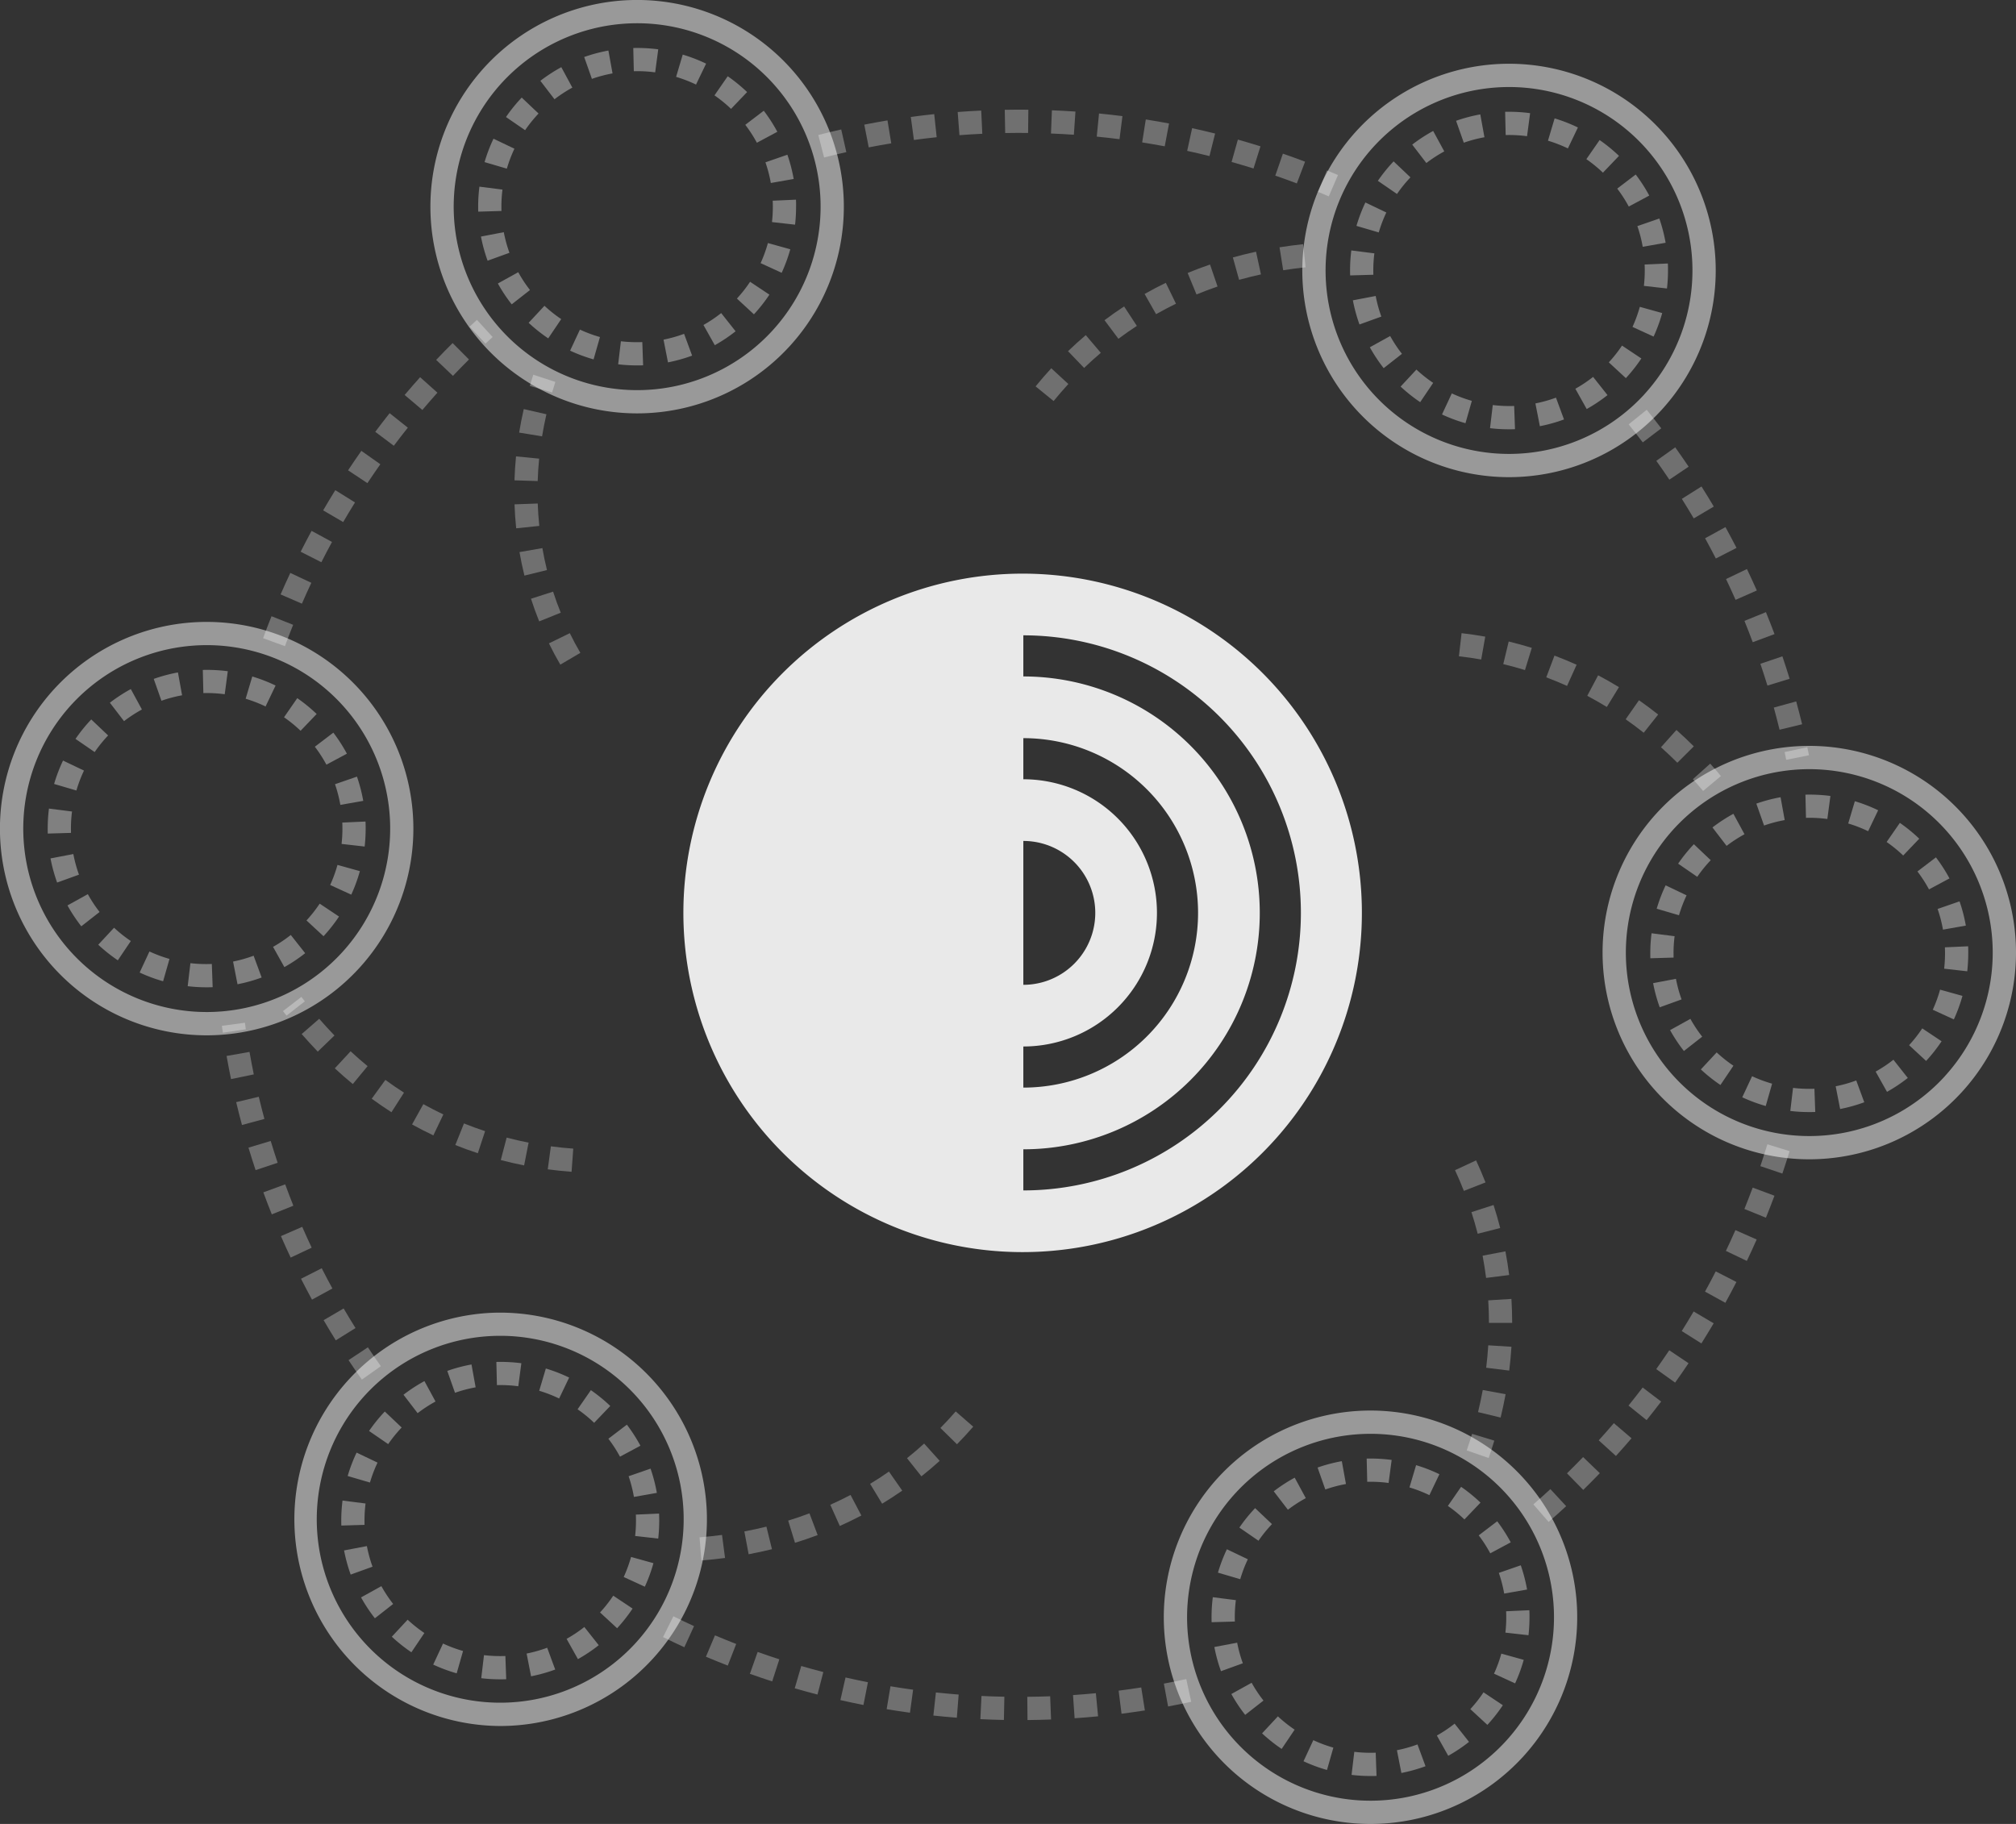 <svg xmlns="http://www.w3.org/2000/svg" width="221.386" height="200.305" viewBox="0 0 221.386 200.305">
  <rect x="0" y="0" width="221.386" height="200.305" fill="#333333" stroke="none"/>
  <g id="illustration" transform="translate(-61.222 -272.271)">
    <path id="center" d="M37.332,67.735V63.219a25.964,25.964,0,0,0,0-51.928V6.775a30.48,30.48,0,0,1,0,60.96Zm0-15.807a14.673,14.673,0,0,0,0-29.346V18.067a19.188,19.188,0,0,1,0,38.376Zm0-22.572a7.9,7.9,0,0,1,0,15.8ZM0,37.254A37.255,37.255,0,1,0,37.255,0,37.255,37.255,0,0,0,0,37.254Z" transform="translate(136.267 335.267)" fill="#fff" fill-rule="evenodd" opacity="0.892"/>
    <g id="Group_43245" data-name="Group 43245" transform="translate(85.588 284.314)" opacity="0.3">
      <g id="Group_43089" data-name="Group 43089" transform="translate(0 100.272)">
        <g id="Group_43088" data-name="Group 43088">
          <g id="Group_43087" data-name="Group 43087">
            <path id="Path_117019" data-name="Path 117019" d="M68.218,316.969l-2.443.736q.375,1.242.784,2.469l2.42-.809Q68.582,318.175,68.218,316.969Zm-1.31-4.853-2.482.591q.3,1.262.637,2.509l2.464-.664Q67.2,313.341,66.908,312.116Zm-1.524-8.13-2.528.339c.034.253.07.507.107.759l2.523-.374Q65.433,304.349,65.384,303.986Zm.5,3.205-2.512.445q.225,1.277.488,2.542l2.5-.517Q66.108,308.433,65.889,307.191ZM71.679,326.4l-2.339,1.02q.518,1.188,1.07,2.358l2.307-1.088Q72.183,327.558,71.679,326.4Zm-1.87-4.666-2.4.88q.449,1.217.929,2.417l2.367-.95Q70.244,322.919,69.809,321.737Zm6.419,13.629-2.2,1.288q.653,1.117,1.336,2.215l2.166-1.349Q76.863,336.453,76.228,335.366Zm2.661,4.266-2.125,1.414q.718,1.079,1.465,2.134l2.083-1.473Q79.585,340.68,78.889,339.632Zm-5.067-8.681-2.276,1.155q.587,1.158,1.207,2.292l2.24-1.223Q74.392,332.074,73.822,330.951Z" transform="translate(-62.856 -303.986)" fill="#fff"/>
          </g>
        </g>
      </g>
      <g id="Group_43092" data-name="Group 43092" transform="translate(48.447 165.454)">
        <g id="Group_43091" data-name="Group 43091">
          <g id="Group_43090" data-name="Group 43090">
            <path id="Path_117020" data-name="Path 117020" d="M188.74,456.361q1.261.285,2.533.536l.492-2.5q-1.236-.243-2.46-.521Zm-19.473-6.92q1.16.576,2.339,1.115l1.063-2.319q-1.144-.525-2.268-1.081Zm14.46,5.625q1.241.36,2.5.685l.64-2.47q-1.22-.315-2.425-.665Zm10.094,2.293q1.274.213,2.561.387l.344-2.528q-1.248-.169-2.484-.375Zm-15.02-3.882q1.217.432,2.451.831l.784-2.428q-1.2-.387-2.381-.807Zm-4.827-1.878q1.191.5,2.4.974l.925-2.377q-1.174-.457-2.33-.946Zm24.977,6.459q1.283.137,2.578.237l.2-2.543q-1.257-.1-2.5-.23Zm15.336-2.248.174,2.545q1.3-.089,2.578-.212l-.244-2.54Q215.547,455.724,214.287,455.81Zm12.438-1.758q-1.224.266-2.463.5l.465,2.509q1.276-.237,2.539-.512Zm-7.431,1.273.321,2.532q1.287-.163,2.563-.362l-.4-2.522Q220.544,455.167,219.294,455.325Zm-10.03.677.025,2.551q1.3-.012,2.587-.062l-.1-2.55Q210.527,455.991,209.265,456Zm-5.152,2.453q1.289.062,2.586.087l.05-2.551q-1.261-.024-2.514-.084Z" transform="translate(-169.267 -447.155)" fill="#fff"/>
          </g>
        </g>
      </g>
      <g id="Group_43095" data-name="Group 43095" transform="translate(144.02 113.622)">
        <g id="Group_43094" data-name="Group 43094">
          <g id="Group_43093" data-name="Group 43093">
            <path id="Path_117021" data-name="Path 117021" d="M389.638,362l1.985,1.6q.813-1.007,1.6-2.038l-2.031-1.543Q390.427,361.021,389.638,362Zm-3.271,3.819,1.889,1.716q.871-.958,1.713-1.942l-1.939-1.659Q387.212,364.889,386.367,365.819Zm-3.487,3.623,1.787,1.823q.923-.907,1.822-1.839l-1.839-1.769Q383.779,368.562,382.88,369.442Zm9.8-11.447,2.075,1.485q.754-1.054,1.475-2.13l-2.118-1.422Q393.411,356.973,392.681,358Zm-13.491,14.86,1.676,1.924q.977-.851,1.927-1.729l-1.733-1.874Q380.137,372.028,379.19,372.855Zm25.7-39.547q-.37,1.2-.773,2.4l2.417.817q.415-1.224.795-2.464Zm-4.556,11.709,2.3,1.1q.556-1.167,1.079-2.353l-2.334-1.03Q400.873,343.881,400.332,345.017Zm-4.85,8.8,2.158,1.361q.69-1.1,1.349-2.21l-2.2-1.3Q396.152,352.757,395.483,353.821Zm6.88-13.406,2.364.96q.487-1.2.939-2.414l-2.39-.891Q402.834,339.25,402.362,340.414Zm-4.325,9.075,2.234,1.231q.626-1.134,1.217-2.287l-2.271-1.165Q398.643,348.388,398.037,349.49Z" transform="translate(-379.19 -333.308)" fill="#fff"/>
          </g>
        </g>
      </g>
      <g id="Group_43098" data-name="Group 43098" transform="translate(154.481 32.959)">
        <g id="Group_43097" data-name="Group 43097">
          <g id="Group_43096" data-name="Group 43096">
            <path id="Path_117022" data-name="Path 117022" d="M412.8,169.017l-2.236,1.229q.606,1.1,1.181,2.221l2.271-1.165Q413.421,170.149,412.8,169.017Zm2.362,4.606-2.3,1.1q.541,1.132,1.049,2.285l2.334-1.03Q415.716,174.79,415.16,173.623Zm-4.992-9.066-2.16,1.359q.669,1.064,1.309,2.148l2.2-1.3Q410.858,165.65,410.168,164.557Zm-6.016-8.422-1.985,1.6q.789.979,1.549,1.981l2.033-1.543Q404.964,157.142,404.152,156.135Zm3.131,4.123-2.077,1.483q.731,1.023,1.432,2.067l2.118-1.424Q408.036,161.311,407.283,160.258Zm9.964,18.1-2.364.96q.472,1.162.911,2.343l2.392-.891Q417.733,179.557,417.247,178.361Zm4.543,14.833-2.495.532q.091.426.176.852l2.5-.5C421.914,193.78,421.852,193.486,421.79,193.194Zm-1.221-5.029-2.46.674q.331,1.211.63,2.435l2.479-.6Q420.911,189.41,420.569,188.164Zm-1.517-4.951-2.417.819q.4,1.188.773,2.394l2.438-.749Q419.467,184.437,419.053,183.213Z" transform="translate(-402.167 -156.135)" fill="#fff"/>
          </g>
        </g>
      </g>
      <g id="Group_43101" data-name="Group 43101" transform="translate(65.496)">
        <g id="Group_43100" data-name="Group 43100">
          <g id="Group_43099" data-name="Group 43099">
            <path id="Path_117023" data-name="Path 117023" d="M216.873,84.542l.342,2.528q1.242-.168,2.5-.3l-.269-2.537Q218.154,84.369,216.873,84.542Zm10.365,1.767c.836-.016,1.677-.018,2.517-.01l.027-2.551q-1.3-.015-2.591.01Zm5.029.053q1.261.05,2.513.135l.174-2.545q-1.287-.089-2.586-.14Zm-25.552.164.636,2.47q1.215-.313,2.443-.59l-.561-2.489Q207.968,86.2,206.716,86.527Zm5.049-1.141.49,2.5q1.23-.24,2.473-.444l-.414-2.519Q213.035,85.137,211.766,85.386ZM222.022,84l.193,2.545q1.25-.095,2.51-.154l-.12-2.548Q223.308,83.9,222.022,84ZM252.1,89.487q1.214.341,2.41.716l.763-2.435q-1.232-.385-2.482-.738Zm4.8,1.5q1.19.411,2.364.856l.906-2.386q-1.209-.46-2.435-.883Zm5.676-.576-.975,2.359q.588.243,1.173.495l1.01-2.344Q263.176,90.665,262.57,90.414Zm-15.353-2.143q1.231.268,2.448.572l.62-2.475q-1.255-.314-2.523-.59Zm-4.942-.928q1.245.2,2.478.428l.472-2.509q-1.271-.238-2.552-.44Zm-4.988-.636q1.256.122,2.5.281l.322-2.532q-1.28-.163-2.572-.29Z" transform="translate(-206.716 -83.743)" fill="#fff"/>
          </g>
        </g>
      </g>
      <g id="Group_43104" data-name="Group 43104" transform="translate(4.524 23.09)">
        <g id="Group_43103" data-name="Group 43103">
          <g id="Group_43102" data-name="Group 43102">
            <path id="Path_117024" data-name="Path 117024" d="M79.389,155.373l2.2,1.284q.634-1.088,1.3-2.154l-2.166-1.349Q80.041,154.254,79.389,155.373Zm2.734-4.4,2.126,1.41q.7-1.049,1.42-2.075l-2.085-1.472Q82.839,149.9,82.123,150.978Zm-5.207,8.943,2.277,1.153q.568-1.124,1.168-2.228l-2.243-1.218Q77.5,158.765,76.916,159.921Zm-2.2,4.687,2.341,1.017q.5-1.155,1.036-2.292l-2.311-1.084Q75.231,163.421,74.715,164.608Zm-1.922,4.809,2.4.876q.431-1.181.9-2.347L73.719,167Q73.238,168.2,72.793,169.417Zm19-30.569,1.849,1.759q.867-.911,1.76-1.8L93.607,137Q92.689,137.912,91.8,138.849Zm4.484-4.391q-.4.369-.806.744l1.741,1.866q.391-.365.787-.726ZM88.338,142.7l1.947,1.648q.813-.96,1.653-1.9l-1.9-1.7Q89.174,141.713,88.338,142.7Zm-3.228,4.047,2.04,1.532q.755-1.005,1.539-1.988l-2-1.591Q85.888,145.713,85.11,146.749Z" transform="translate(-72.793 -134.458)" fill="#fff"/>
          </g>
        </g>
      </g>
      <g id="Group_43107" data-name="Group 43107" transform="translate(89.356 14.772)">
        <g id="Group_43106" data-name="Group 43106">
          <g id="Group_43105" data-name="Group 43105">
            <path id="Path_117025" data-name="Path 117025" d="M266.691,124.536l1.528,2.043c.656-.491,1.337-.967,2.024-1.417l-1.4-2.135C268.116,123.5,267.39,124.013,266.691,124.536Zm-7.569,7.269,1.979,1.611c.518-.636,1.064-1.266,1.62-1.871l-1.877-1.728C260.252,130.46,259.673,131.129,259.122,131.805Zm3.561-3.866,1.767,1.841c.6-.574,1.214-1.131,1.835-1.658l-1.651-1.945C263.973,126.736,263.317,127.329,262.683,127.939Zm8.411-6.282,1.259,2.219c.713-.4,1.449-.792,2.186-1.151l-1.116-2.294C272.636,120.814,271.853,121.226,271.094,121.657Zm17.412-5.468c-.87.092-1.743.208-2.594.343l.4,2.52c.806-.129,1.634-.238,2.461-.326Zm-7.719,1.457.684,2.458c.783-.218,1.592-.418,2.4-.595l-.541-2.494C282.473,117.2,281.616,117.415,280.786,117.646Zm-4.967,1.706.973,2.359c.765-.316,1.543-.61,2.312-.873l-.825-2.414C277.461,118.7,276.633,119.016,275.819,119.352Z" transform="translate(-259.122 -116.189)" fill="#fff"/>
          </g>
        </g>
      </g>
      <g id="Group_43110" data-name="Group 43110" transform="translate(32.13 29.108)">
        <g id="Group_43109" data-name="Group 43109">
          <g id="Group_43108" data-name="Group 43108">
            <path id="Path_117026" data-name="Path 117026" d="M136.139,156.893l-2.54-.249c-.086.877-.143,1.762-.171,2.63l2.55.081C136,158.544,136.058,157.715,136.139,156.893Zm-.156,4.927-2.55.092c.031.879.093,1.764.183,2.632l2.538-.264C136.07,163.469,136.012,162.642,135.983,161.82Zm1.937-13.355-2.427-.789q-.2.621-.38,1.232l2.448.718Q137.731,149.048,137.92,148.465Zm-.983,3.554-2.489-.568c-.2.861-.367,1.729-.507,2.581l2.518.413C136.591,153.646,136.752,152.829,136.937,152.019Zm2.568,24.04-2.292,1.12c.391.8.812,1.587,1.251,2.335l2.2-1.293C140.258,177.53,139.868,176.8,139.505,176.059Zm-3.012-9.341-2.514.437c.149.862.332,1.731.542,2.582l2.477-.61C136.8,168.332,136.634,167.522,136.493,166.718Zm1.178,4.779-2.428.781c.268.835.57,1.67.9,2.485l2.367-.952C138.2,173.054,137.921,172.275,137.671,171.5Z" transform="translate(-133.428 -147.676)" fill="#fff"/>
          </g>
        </g>
      </g>
      <g id="Group_43113" data-name="Group 43113" transform="translate(52.455 142.962)">
        <g id="Group_43112" data-name="Group 43112">
          <g id="Group_43111" data-name="Group 43111">
            <path id="Path_117027" data-name="Path 117027" d="M182.991,410.924l.47,2.509c.855-.16,1.718-.346,2.561-.553l-.608-2.479C184.616,410.6,183.8,410.773,182.991,410.924Zm4.811-1.185.751,2.438c.83-.255,1.667-.541,2.487-.849l-.9-2.389C189.371,409.23,188.583,409.5,187.8,409.74Zm-9.731,1.832.2,2.543c.863-.066,1.739-.159,2.6-.272l-.332-2.53C179.719,411.421,178.889,411.508,178.071,411.572ZM196.8,405.7l1.322,2.183c.746-.453,1.488-.936,2.207-1.437l-1.461-2.093C198.2,404.827,197.5,405.279,196.8,405.7Zm9.4-7.951c-.539.621-1.1,1.232-1.68,1.818l1.821,1.787c.612-.623,1.212-1.273,1.784-1.931Zm-5.353,5.128,1.588,2c.68-.541,1.355-1.112,2.007-1.7l-1.708-1.9C202.129,401.834,201.493,402.371,200.855,402.88ZM192.428,408l1.044,2.329c.8-.359,1.6-.746,2.367-1.149l-1.186-2.259C193.931,407.3,193.182,407.663,192.428,408Z" transform="translate(-178.071 -397.752)" fill="#fff"/>
          </g>
        </g>
      </g>
      <g id="Group_43116" data-name="Group 43116" transform="translate(135.843 57.492)">
        <g id="Group_43115" data-name="Group 43115">
          <g id="Group_43114" data-name="Group 43114">
            <path id="Path_117028" data-name="Path 117028" d="M366.1,213.417c.8.193,1.6.413,2.384.654l.751-2.438c-.832-.257-1.686-.491-2.538-.7Zm4.723,1.453c.766.289,1.534.606,2.283.943l1.049-2.326c-.8-.36-1.616-.7-2.431-1.005Zm-9.593-2.314c.82.094,1.644.214,2.448.356l.445-2.512c-.855-.152-1.73-.28-2.6-.38Zm23.888,8.093-1.7,1.9c.621.555,1.227,1.127,1.8,1.7l1.807-1.8C386.416,221.843,385.775,221.237,385.117,220.649Zm3.707,3.7-1.9,1.706q.565.628,1.121,1.293l1.957-1.636Q389.419,225.01,388.824,224.35Zm-13.5-7.448c.718.38,1.442.792,2.148,1.223l1.331-2.178c-.752-.458-1.521-.9-2.286-1.3Zm4.216,2.576c.668.467,1.335.963,1.983,1.478l1.587-2c-.689-.546-1.4-1.075-2.107-1.571Z" transform="translate(-361.229 -210.021)" fill="#fff"/>
          </g>
        </g>
      </g>
      <g id="Group_43119" data-name="Group 43119" transform="translate(6.708 97.437)">
        <g id="Group_43118" data-name="Group 43118">
          <g id="Group_43117" data-name="Group 43117">
            <path id="Path_117029" data-name="Path 117029" d="M79.643,301.835c.569.655,1.164,1.3,1.768,1.931l1.836-1.772c-.573-.594-1.137-1.21-1.677-1.832Zm3.64,3.766c.638.591,1.3,1.173,1.974,1.727l1.625-1.967c-.635-.524-1.262-1.073-1.865-1.632Zm-3.671-7.843-2.021,1.557.39.5,2.01-1.572Zm7.723,11.181c.712.518,1.441,1.016,2.169,1.482l1.375-2.149c-.686-.438-1.374-.908-2.043-1.4Zm14.174,6.736c.842.22,1.7.418,2.563.587l.493-2.5c-.807-.159-1.619-.345-2.41-.552Zm5.5-1.511-.341,2.528c.866.117,1.746.208,2.615.272l.186-2.545C108.649,314.36,107.821,314.275,107.006,314.165Zm-15.243-2.4c.77.427,1.557.831,2.338,1.2l1.1-2.3c-.735-.35-1.474-.73-2.2-1.13Zm4.75,2.26c.811.326,1.644.629,2.472.9l.8-2.423c-.778-.256-1.558-.541-2.321-.847Z" transform="translate(-77.59 -297.758)" fill="#fff"/>
          </g>
        </g>
      </g>
      <g id="Group_43122" data-name="Group 43122" transform="translate(135.416 115.395)">
        <g id="Group_43121" data-name="Group 43121">
          <g id="Group_43120" data-name="Group 43120">
            <path id="Path_117030" data-name="Path 117030" d="M362.781,345.256l2.472-.631c-.214-.84-.46-1.69-.73-2.527l-2.429.784C362.348,343.669,362.579,344.468,362.781,345.256Zm1.235,9.784h2.551c0-.877-.027-1.762-.082-2.629l-2.546.159C363.991,353.385,364.017,354.216,364.017,355.04ZM362.605,337.2l-2.314,1.073c.347.749.674,1.514.972,2.275l2.376-.93C363.323,338.814,362.975,338,362.605,337.2Zm1.1,12.906,2.532-.319c-.109-.861-.247-1.736-.411-2.6l-2.507.477C363.474,348.48,363.6,349.3,363.706,350.11Zm-2.131,18.942,2.41.837q.335-.963.622-1.911l-2.442-.741Q361.893,368.137,361.574,369.052Zm2.139-9.078,2.532.312c.107-.864.188-1.744.243-2.617l-2.547-.158C363.89,358.332,363.813,359.161,363.713,359.974Zm-.894,4.871,2.479.6c.207-.848.391-1.711.549-2.564l-2.51-.463C363.188,363.226,363.014,364.042,362.82,364.844Z" transform="translate(-360.291 -337.204)" fill="#fff"/>
          </g>
        </g>
      </g>
    </g>
    <g id="Group_43246" data-name="Group 43246" transform="translate(61.222 272.271)" opacity="0.5">
      <g id="Group_43125" data-name="Group 43125" transform="translate(47.271)">
        <g id="Group_43124" data-name="Group 43124">
          <g id="Group_43123" data-name="Group 43123">
            <path id="Path_117031" data-name="Path 117031" d="M158.536,78.984a22.7,22.7,0,1,0-22.7,23.705c.343,0,.688-.007,1.033-.023a22.694,22.694,0,0,0,21.667-23.682ZM150.725,93.59a20.146,20.146,0,1,1-15.759-33.725c.3-.013.6-.02.9-.02A20.146,20.146,0,0,1,150.725,93.59Z" transform="translate(-113.164 -57.292)" fill="#fff"/>
          </g>
        </g>
      </g>
      <g id="Group_43128" data-name="Group 43128" transform="translate(127.808 154.907)">
        <g id="Group_43127" data-name="Group 43127">
          <g id="Group_43126" data-name="Group 43126">
            <path id="Path_117032" data-name="Path 117032" d="M335.432,419.231a22.7,22.7,0,1,0-22.7,23.706q.514,0,1.033-.023a22.7,22.7,0,0,0,21.666-23.683Zm-7.81,14.606a20.146,20.146,0,1,1-15.759-33.725c.3-.013.6-.02.906-.02a20.146,20.146,0,0,1,14.853,33.745Z" transform="translate(-290.061 -397.539)" fill="#fff"/>
          </g>
        </g>
      </g>
      <g id="Group_43131" data-name="Group 43131" transform="translate(175.991 81.916)">
        <g id="Group_43130" data-name="Group 43130">
          <g id="Group_43129" data-name="Group 43129">
            <path id="Path_117033" data-name="Path 117033" d="M441.264,258.909a22.7,22.7,0,1,0-22.7,23.705c.343,0,.688-.007,1.033-.023a22.7,22.7,0,0,0,21.667-23.682Zm-7.811,14.606a20.146,20.146,0,1,1-15.759-33.725c.3-.013.6-.02.9-.02a20.146,20.146,0,0,1,14.854,33.745Z" transform="translate(-395.892 -237.217)" fill="#fff"/>
          </g>
        </g>
      </g>
      <g id="Group_43149" data-name="Group 43149" transform="translate(0 68.298)">
        <g id="Group_43148" data-name="Group 43148">
          <g id="Group_43147" data-name="Group 43147">
            <path id="Path_117039" data-name="Path 117039" d="M54.707,229a22.7,22.7,0,1,0-22.7,23.705c.343,0,.688-.007,1.033-.023A22.7,22.7,0,0,0,54.707,229ZM46.9,243.6a20.146,20.146,0,1,1-15.758-33.725c.3-.013.6-.02.9-.02A20.146,20.146,0,0,1,46.9,243.6Z" transform="translate(-9.335 -207.305)" fill="#fff"/>
          </g>
        </g>
      </g>
      <g id="Group_43152" data-name="Group 43152" transform="translate(143.017 7.004)">
        <g id="Group_43151" data-name="Group 43151">
          <g id="Group_43150" data-name="Group 43150">
            <path id="Path_117040" data-name="Path 117040" d="M368.839,94.367a22.7,22.7,0,1,0-22.7,23.705q.514,0,1.033-.023a22.7,22.7,0,0,0,21.667-23.682Zm-7.811,14.606A20.146,20.146,0,1,1,345.27,75.248c.3-.013.6-.02.9-.02a20.146,20.146,0,0,1,14.854,33.745Z" transform="translate(-323.467 -72.675)" fill="#fff"/>
          </g>
        </g>
      </g>
      <g id="Group_43155" data-name="Group 43155" transform="translate(32.236 144.148)">
        <g id="Group_43154" data-name="Group 43154">
          <g id="Group_43153" data-name="Group 43153">
            <path id="Path_117041" data-name="Path 117041" d="M125.513,395.6a22.726,22.726,0,0,0-22.663-21.69c-.338,0-.678.007-1.019.023a22.7,22.7,0,0,0,.982,45.373q.514,0,1.033-.023A22.7,22.7,0,0,0,125.513,395.6ZM117.7,410.2a20.146,20.146,0,1,1-15.758-33.725c.3-.013.6-.02.9-.02A20.146,20.146,0,0,1,117.7,410.2Z" transform="translate(-80.141 -373.906)" fill="#fff"/>
          </g>
        </g>
      </g>
    </g>
    <g id="Group_43244" data-name="Group 43244" transform="translate(66.46 277.54)" opacity="0.376">
      <g id="Group_43134" data-name="Group 43134" transform="translate(0 68.297)">
        <g id="Group_43133" data-name="Group 43133">
          <g id="Group_43132" data-name="Group 43132">
            <path id="Path_117034" data-name="Path 117034" d="M23.393,236.3a14.961,14.961,0,0,1,.118-1.872l-2.532-.322a17.533,17.533,0,0,0-.138,2.2c0,.181,0,.362.009.545l2.55-.075C23.4,236.612,23.394,236.451,23.393,236.3Zm1.853,7.206-2.233,1.236a17.463,17.463,0,0,0,1.519,2.292l2.008-1.573A14.854,14.854,0,0,1,25.246,243.5Zm1.146,5.553a17.6,17.6,0,0,0,2.15,1.71l1.427-2.117a15.16,15.16,0,0,1-1.84-1.461ZM23.657,239.1l-2.507.478a17.542,17.542,0,0,0,.726,2.652l2.4-.867A14.9,14.9,0,0,1,23.657,239.1Zm3.818-13.026-1.851-1.756a17.384,17.384,0,0,0-1.729,2.137L26,227.9A15.158,15.158,0,0,1,27.475,226.077Zm-2.65,3.859-2.3-1.1a17.382,17.382,0,0,0-.981,2.57l2.448.718A14.839,14.839,0,0,1,24.825,229.936Zm28.154,3.769,2.514-.443a17.454,17.454,0,0,0-.69-2.662l-2.412.834A14.808,14.808,0,0,1,52.979,233.705ZM31.188,223.225l-1.218-2.243a17.539,17.539,0,0,0-2.3,1.5l1.553,2.023A15.07,15.07,0,0,1,31.188,223.225Zm20.26,6.06,2.249-1.206a17.41,17.41,0,0,0-1.489-2.312l-2.03,1.547A14.771,14.771,0,0,1,51.448,229.285Zm-1.071-5.567a17.619,17.619,0,0,0-2.13-1.739l-1.454,2.1a14.9,14.9,0,0,1,1.819,1.484ZM49.26,246.39l1.872,1.733a17.357,17.357,0,0,0,1.7-2.16l-2.123-1.415A14.907,14.907,0,0,1,49.26,246.39Zm-3.675,2.9,1.247,2.226a17.432,17.432,0,0,0,2.284-1.529l-1.582-2A15.07,15.07,0,0,1,45.586,249.293Zm6.273-6.794,2.319,1.063a17.533,17.533,0,0,0,.946-2.583l-2.459-.684A15.039,15.039,0,0,1,51.859,242.5Zm3.883-6.967-2.549.113c.009.225.014.449.014.672a15.163,15.163,0,0,1-.094,1.675l2.535.286a17.649,17.649,0,0,0,.111-1.961C55.759,236.056,55.753,235.795,55.742,235.532ZM43.307,219.6l-.729,2.445a14.969,14.969,0,0,1,2.189.848l1.1-2.3A17.547,17.547,0,0,0,43.307,219.6Zm-2.112,31.3.49,2.5a17.252,17.252,0,0,0,2.651-.742l-.882-2.394A14.826,14.826,0,0,1,41.2,250.906Zm-4.681.178-.3,2.533a17.534,17.534,0,0,0,2.073.122c.222,0,.445,0,.669-.012l-.091-2.55A15.434,15.434,0,0,1,36.514,251.084Zm-4.031-31.218.849,2.405a14.851,14.851,0,0,1,2.267-.6l-.455-2.51A17.244,17.244,0,0,0,32.483,219.867Zm5.391-.987.061,2.551a14.907,14.907,0,0,1,2.346.126l.337-2.53A18.049,18.049,0,0,0,37.874,218.88Zm-6.936,33.239a17.417,17.417,0,0,0,2.577.958l.7-2.453a14.957,14.957,0,0,1-2.2-.819Z" transform="translate(-20.841 -218.875)" fill="#fff"/>
          </g>
        </g>
      </g>
      <g id="Group_43137" data-name="Group 43137" transform="translate(32.237 144.292)">
        <g id="Group_43136" data-name="Group 43136">
          <g id="Group_43135" data-name="Group 43135">
            <path id="Path_117035" data-name="Path 117035" d="M97.2,415.974a17.6,17.6,0,0,0,2.15,1.71l1.427-2.116a15.126,15.126,0,0,1-1.84-1.461Zm-1.567-19.118-2.3-1.1a17.328,17.328,0,0,0-.981,2.57l2.448.718A14.8,14.8,0,0,1,95.632,396.857Zm.422,13.566-2.233,1.236a17.437,17.437,0,0,0,1.519,2.293l2.008-1.573A14.751,14.751,0,0,1,96.054,410.423Zm-1.591-4.4-2.507.478a17.6,17.6,0,0,0,.726,2.652l2.4-.867A14.819,14.819,0,0,1,94.463,406.024ZM98.282,393l-1.851-1.756a17.387,17.387,0,0,0-1.729,2.137l2.1,1.444A15.194,15.194,0,0,1,98.282,393ZM102,390.145l-1.218-2.243a17.541,17.541,0,0,0-2.3,1.5l1.553,2.023A15.1,15.1,0,0,1,102,390.145Zm21.791,10.478,2.514-.443a17.268,17.268,0,0,0-.692-2.663l-2.41.835A14.722,14.722,0,0,1,123.786,400.623Zm-1.531-4.42L124.5,395a17.41,17.41,0,0,0-1.488-2.312l-2.03,1.547A14.829,14.829,0,0,1,122.255,396.2Zm-1.07-5.567a17.57,17.57,0,0,0-2.13-1.738L117.6,391a14.94,14.94,0,0,1,1.819,1.484ZM94.2,403.216a14.924,14.924,0,0,1,.118-1.871l-2.532-.322a17.588,17.588,0,0,0-.138,2.2c0,.181,0,.362.009.544l2.55-.074C94.2,403.531,94.2,403.37,94.2,403.216Zm22.193,12.995,1.247,2.226a17.474,17.474,0,0,0,2.284-1.529l-1.582-2A15.009,15.009,0,0,1,116.393,416.211Zm3.675-2.9,1.872,1.733a17.39,17.39,0,0,0,1.7-2.16l-2.123-1.415A14.952,14.952,0,0,1,120.067,413.31Zm6.481-10.859-2.549.113c.009.225.014.449.014.672a15.05,15.05,0,0,1-.094,1.675l2.535.286a17.539,17.539,0,0,0,.111-1.961C126.565,402.975,126.56,402.714,126.548,402.451Zm-3.883,6.967,2.319,1.063a17.532,17.532,0,0,0,.946-2.583l-2.459-.684A15.039,15.039,0,0,1,122.665,409.418Zm-20.92,9.619a17.531,17.531,0,0,0,2.578.959l.7-2.455a14.788,14.788,0,0,1-2.2-.818Zm12.368-32.516-.729,2.445a14.974,14.974,0,0,1,2.189.848l1.1-2.3A17.521,17.521,0,0,0,114.113,386.521ZM107.321,418l-.3,2.533a17.517,17.517,0,0,0,2.072.122c.222,0,.445,0,.67-.011l-.092-2.55A15.483,15.483,0,0,1,107.321,418Zm4.681-.178.49,2.5a17.243,17.243,0,0,0,2.651-.742l-.882-2.394A14.811,14.811,0,0,1,112,417.825Zm-8.712-31.039.849,2.405a14.81,14.81,0,0,1,2.266-.6l-.455-2.51A17.151,17.151,0,0,0,103.29,386.786Zm5.391-.988.061,2.551a14.679,14.679,0,0,1,2.346.125l.337-2.53A17.927,17.927,0,0,0,108.68,385.8Z" transform="translate(-91.648 -385.794)" fill="#fff"/>
          </g>
        </g>
      </g>
      <g id="Group_43140" data-name="Group 43140" transform="translate(127.808 154.907)">
        <g id="Group_43139" data-name="Group 43139">
          <g id="Group_43138" data-name="Group 43138">
            <path id="Path_117036" data-name="Path 117036" d="M308.2,416.311l-1.851-1.756a17.422,17.422,0,0,0-1.729,2.137l2.1,1.444A15.162,15.162,0,0,1,308.2,416.311Zm-2.651,3.86-2.3-1.1a17.384,17.384,0,0,0-.981,2.57l2.448.718A14.855,14.855,0,0,1,305.549,420.171Zm-1.432,6.361a14.968,14.968,0,0,1,.118-1.872l-2.532-.322a17.531,17.531,0,0,0-.138,2.2c0,.181,0,.362.009.545l2.55-.074C304.12,426.846,304.118,426.685,304.117,426.532Zm1.853,7.2-2.231,1.237a17.488,17.488,0,0,0,1.519,2.292l2.009-1.573A14.934,14.934,0,0,1,305.969,433.737Zm-1.59-4.4-2.507.475a17.288,17.288,0,0,0,.728,2.655l2.4-.869A14.759,14.759,0,0,1,304.38,429.34Zm7.532-15.879-1.216-2.243a17.375,17.375,0,0,0-2.3,1.5l1.553,2.023A15.048,15.048,0,0,1,311.912,413.461ZM333.7,423.939l2.514-.443a17.318,17.318,0,0,0-.692-2.663l-2.41.835A14.705,14.705,0,0,1,333.7,423.939Zm-2.6-9.987a17.573,17.573,0,0,0-2.13-1.738l-1.454,2.1a14.9,14.9,0,0,1,1.819,1.484Zm1.07,5.568,2.25-1.206A17.414,17.414,0,0,0,332.934,416l-2.03,1.547A14.845,14.845,0,0,1,332.173,419.52Zm-25.057,19.77a17.6,17.6,0,0,0,2.15,1.71l1.427-2.117a15.125,15.125,0,0,1-1.84-1.461Zm19.195.239,1.249,2.224a17.483,17.483,0,0,0,2.282-1.528l-1.582-2A15.039,15.039,0,0,1,326.311,439.528Zm6.273-6.795L334.9,433.8a17.53,17.53,0,0,0,.946-2.583l-2.458-.684A15.005,15.005,0,0,1,332.584,432.734Zm-2.6,3.892,1.872,1.733a17.353,17.353,0,0,0,1.7-2.16l-2.123-1.415A14.945,14.945,0,0,1,329.985,436.625Zm-5.954-26.789-.729,2.445a14.965,14.965,0,0,1,2.189.848l1.1-2.3A17.558,17.558,0,0,0,324.031,409.836Zm12.435,15.93-2.549.113q.015.338.015.672a14.943,14.943,0,0,1-.094,1.675l2.535.286a17.541,17.541,0,0,0,.111-1.961C336.484,426.291,336.478,426.03,336.466,425.766ZM318.6,409.115l.061,2.551a14.676,14.676,0,0,1,2.346.125l.337-2.53A17.925,17.925,0,0,0,318.6,409.115Zm-5.391.987.849,2.406a14.852,14.852,0,0,1,2.267-.6l-.455-2.51A17.206,17.206,0,0,0,313.208,410.1Zm4.031,31.216-.3,2.533a17.658,17.658,0,0,0,2.073.123c.222,0,.445,0,.669-.012l-.091-2.55A15.158,15.158,0,0,1,317.239,441.318Zm-5.576,1.035a17.417,17.417,0,0,0,2.577.958l.7-2.454a15.01,15.01,0,0,1-2.2-.819Zm10.257-1.212.49,2.5a17.254,17.254,0,0,0,2.651-.742l-.882-2.394A14.833,14.833,0,0,1,321.921,441.141Z" transform="translate(-301.565 -409.11)" fill="#fff"/>
          </g>
        </g>
      </g>
      <g id="Group_43143" data-name="Group 43143" transform="translate(175.99 81.995)">
        <g id="Group_43142" data-name="Group 43142">
          <g id="Group_43141" data-name="Group 43141">
            <path id="Path_117037" data-name="Path 117037" d="M412.946,279.14a17.561,17.561,0,0,0,2.151,1.71l1.427-2.117a15.165,15.165,0,0,1-1.84-1.461Zm-1.567-19.118-2.3-1.1a17.38,17.38,0,0,0-.981,2.57l2.448.717A14.994,14.994,0,0,1,411.38,260.022Zm-1.169,9.167-2.507.478a17.546,17.546,0,0,0,.726,2.652l2.4-.867A14.847,14.847,0,0,1,410.211,269.189Zm3.821-13.026-1.851-1.756a17.42,17.42,0,0,0-1.729,2.137l2.1,1.444A15.119,15.119,0,0,1,414.031,256.163ZM411.8,273.588l-2.233,1.236a17.433,17.433,0,0,0,1.519,2.293l2.009-1.573A14.726,14.726,0,0,1,411.8,273.588Zm-1.854-7.206a14.876,14.876,0,0,1,.118-1.872l-2.532-.322a17.513,17.513,0,0,0-.138,2.194c0,.183,0,.367.008.551l2.55-.075C409.951,266.7,409.948,266.541,409.948,266.383Zm29.586-2.593,2.514-.443a17.272,17.272,0,0,0-.692-2.663l-2.41.835A14.739,14.739,0,0,1,439.534,263.789ZM438,259.37l2.249-1.206a17.411,17.411,0,0,0-1.489-2.312l-2.03,1.547A14.81,14.81,0,0,1,438,259.37Zm-1.07-5.568a17.573,17.573,0,0,0-2.13-1.738l-1.453,2.1a14.937,14.937,0,0,1,1.819,1.484Zm-19.191-.492-1.218-2.243a17.572,17.572,0,0,0-2.3,1.5l1.553,2.023A15.053,15.053,0,0,1,417.744,253.311Zm12.118-3.624-.729,2.445a14.972,14.972,0,0,1,2.189.848l1.1-2.3A17.451,17.451,0,0,0,429.862,249.687Zm5.954,26.789,1.872,1.733a17.364,17.364,0,0,0,1.7-2.16l-2.123-1.415A14.909,14.909,0,0,1,435.815,276.476Zm2.6-3.891,2.319,1.063a17.542,17.542,0,0,0,.946-2.583l-2.459-.684A15.037,15.037,0,0,1,438.415,272.585Zm3.883-6.967-2.549.113q.014.338.014.672a15.045,15.045,0,0,1-.094,1.675l2.535.286a17.656,17.656,0,0,0,.11-1.961C442.314,266.142,442.31,265.881,442.3,265.618ZM432.14,279.379l1.249,2.224a17.536,17.536,0,0,0,2.283-1.527l-1.58-2A15.11,15.11,0,0,1,432.14,279.379Zm-9.071,1.79-.3,2.533a17.557,17.557,0,0,0,2.072.122c.223,0,.446,0,.669-.012l-.092-2.55A15.408,15.408,0,0,1,423.069,281.169Zm-4.03-31.217.849,2.405a14.851,14.851,0,0,1,2.267-.6l-.455-2.51A17.238,17.238,0,0,0,419.039,249.952ZM417.493,282.2a17.433,17.433,0,0,0,2.578.959l.7-2.455a14.807,14.807,0,0,1-2.2-.818Zm6.937-33.238.061,2.551a14.677,14.677,0,0,1,2.346.125l.337-2.53A18.041,18.041,0,0,0,424.43,248.965Zm3.321,32.026.49,2.5a17.252,17.252,0,0,0,2.651-.742l-.882-2.394A14.842,14.842,0,0,1,427.751,280.991Z" transform="translate(-407.396 -248.961)" fill="#fff"/>
          </g>
        </g>
      </g>
      <g id="Group_43146" data-name="Group 43146" transform="translate(47.271 0)">
        <g id="Group_43145" data-name="Group 43145">
          <g id="Group_43144" data-name="Group 43144">
            <path id="Path_117038" data-name="Path 117038" d="M127.221,86.286a14.877,14.877,0,0,1,.118-1.872l-2.532-.322a17.624,17.624,0,0,0-.138,2.2c0,.181,0,.362.009.545l2.55-.074C127.224,86.6,127.222,86.439,127.221,86.286Zm1.432-6.36-2.3-1.1a17.315,17.315,0,0,0-.981,2.571l2.448.718A14.873,14.873,0,0,1,128.653,79.925Zm-1.169,9.167-2.507.479a17.368,17.368,0,0,0,.728,2.653l2.4-.869A14.849,14.849,0,0,1,127.484,89.093Zm3.82-13.028-1.851-1.756a17.42,17.42,0,0,0-1.729,2.137l2.1,1.444A15.159,15.159,0,0,1,131.3,76.065Zm22.9-2.36a17.572,17.572,0,0,0-2.13-1.738l-1.454,2.1a14.9,14.9,0,0,1,1.819,1.484Zm2.6,9.986,2.514-.443a17.269,17.269,0,0,0-.692-2.663l-2.41.835A14.825,14.825,0,0,1,156.808,83.691Zm-1.531-4.419,2.249-1.206a17.413,17.413,0,0,0-1.489-2.312l-2.03,1.547A14.725,14.725,0,0,1,155.277,79.272Zm-20.261-6.058L133.8,70.971a17.54,17.54,0,0,0-2.3,1.5l1.553,2.023A15.135,15.135,0,0,1,135.016,73.214Zm-4.8,25.829a17.565,17.565,0,0,0,2.151,1.71l1.427-2.116a15.124,15.124,0,0,1-1.84-1.461Zm-1.146-5.553-2.233,1.236a17.434,17.434,0,0,0,1.519,2.292l2.008-1.573A14.749,14.749,0,0,1,129.074,93.491Zm20.341,5.79,1.249,2.224a17.516,17.516,0,0,0,2.283-1.528l-1.582-2A15.029,15.029,0,0,1,149.415,99.281Zm3.674-2.9,1.872,1.733a17.358,17.358,0,0,0,1.7-2.16l-2.123-1.415A14.9,14.9,0,0,1,153.088,96.378Zm2.6-3.891,2.319,1.063a17.535,17.535,0,0,0,.946-2.583l-2.459-.684A15.092,15.092,0,0,1,155.688,92.487Zm3.882-6.967-2.549.113c.01.225.015.449.015.672a15.052,15.052,0,0,1-.094,1.675l2.535.285a17.645,17.645,0,0,0,.111-1.961C159.587,86.044,159.582,85.783,159.57,85.52ZM147.134,69.59l-.729,2.445a14.922,14.922,0,0,1,2.189.847l1.106-2.3A17.372,17.372,0,0,0,147.134,69.59Zm-2.11,31.3.49,2.5a17.253,17.253,0,0,0,2.651-.742l-.882-2.394A14.84,14.84,0,0,1,145.024,100.894Zm-4.681.178-.3,2.533a17.52,17.52,0,0,0,2.072.122c.223,0,.447,0,.67-.011l-.091-2.55A15.633,15.633,0,0,1,140.343,101.072Zm-4.032-31.217.849,2.405a14.811,14.811,0,0,1,2.266-.6l-.455-2.51A17.2,17.2,0,0,0,136.311,69.855Zm5.391-.987.061,2.551a14.719,14.719,0,0,1,2.345.125l.337-2.53A17.862,17.862,0,0,0,141.7,68.867Zm-6.936,33.239a17.43,17.43,0,0,0,2.578.959l.7-2.455a14.808,14.808,0,0,1-2.2-.818Z" transform="translate(-124.669 -68.863)" fill="#fff"/>
          </g>
        </g>
      </g>
      <g id="Group_43242" data-name="Group 43242" transform="translate(143.018 7.004)">
        <g id="Group_43241" data-name="Group 43241">
          <g id="Group_43240" data-name="Group 43240">
            <path id="Path_117068" data-name="Path 117068" d="M339.379,108.875l-2.233,1.236a17.432,17.432,0,0,0,1.519,2.292l2.008-1.573A14.812,14.812,0,0,1,339.379,108.875Zm-1.853-7.206a14.962,14.962,0,0,1,.118-1.872l-2.532-.322a17.531,17.531,0,0,0-.138,2.2c0,.181,0,.362.009.545l2.55-.074C337.529,101.983,337.527,101.822,337.526,101.669Zm1.432-6.36-2.3-1.1a17.383,17.383,0,0,0-.981,2.571l2.448.718A14.856,14.856,0,0,1,338.958,95.309Zm1.567,19.118a17.6,17.6,0,0,0,2.15,1.71l1.427-2.117a15.122,15.122,0,0,1-1.84-1.461Zm-2.735-9.951-2.507.478a17.541,17.541,0,0,0,.726,2.652l2.4-.867A14.793,14.793,0,0,1,337.789,104.476Zm29.323-5.4,2.514-.443a17.255,17.255,0,0,0-.692-2.663l-2.41.835A14.723,14.723,0,0,1,367.112,99.076Zm-1.531-4.419,2.249-1.206a17.413,17.413,0,0,0-1.489-2.312l-2.03,1.547A14.768,14.768,0,0,1,365.581,94.656ZM345.321,88.6,344.1,86.354a17.54,17.54,0,0,0-2.3,1.5l1.553,2.023A15.012,15.012,0,0,1,345.321,88.6Zm-3.713,2.851-1.851-1.756a17.422,17.422,0,0,0-1.729,2.137l2.1,1.444A15.072,15.072,0,0,1,341.608,91.448Zm22.9-2.36a17.655,17.655,0,0,0-2.13-1.739l-1.454,2.1a14.944,14.944,0,0,1,1.819,1.484Zm-12.505-4.837.061,2.551a14.73,14.73,0,0,1,2.346.125l.337-2.53A17.819,17.819,0,0,0,352.006,84.251Zm13.985,23.619,2.319,1.063a17.539,17.539,0,0,0,.946-2.583l-2.459-.684A15.146,15.146,0,0,1,365.992,107.87Zm-6.273,6.794,1.247,2.226a17.477,17.477,0,0,0,2.284-1.529l-1.582-2A15.069,15.069,0,0,1,359.719,114.664Zm3.675-2.9,1.872,1.733a17.392,17.392,0,0,0,1.7-2.16l-2.123-1.415A14.948,14.948,0,0,1,363.393,111.761Zm6.481-10.858-2.549.113c.009.225.014.449.014.672a15.052,15.052,0,0,1-.094,1.675l2.535.285a17.539,17.539,0,0,0,.111-1.961C369.891,101.427,369.886,101.166,369.874,100.9Zm-12.436-15.93-.729,2.445a14.971,14.971,0,0,1,2.189.848l1.1-2.3A17.485,17.485,0,0,0,357.438,84.973Zm-6.791,31.483-.3,2.534a17.525,17.525,0,0,0,2.072.122c.223,0,.447,0,.671-.012l-.092-2.55A15.579,15.579,0,0,1,350.647,116.455ZM346.616,85.24l.849,2.405a14.813,14.813,0,0,1,2.266-.6l-.455-2.51A17.1,17.1,0,0,0,346.616,85.24Zm8.712,31.038.49,2.5a17.254,17.254,0,0,0,2.651-.742l-.882-2.394A14.838,14.838,0,0,1,355.328,116.277Zm-10.258,1.212a17.41,17.41,0,0,0,2.578.959l.7-2.455a14.807,14.807,0,0,1-2.2-.818Z" transform="translate(-334.974 -84.246)" fill="#fff"/>
          </g>
        </g>
      </g>
    </g>
  </g>
</svg>
